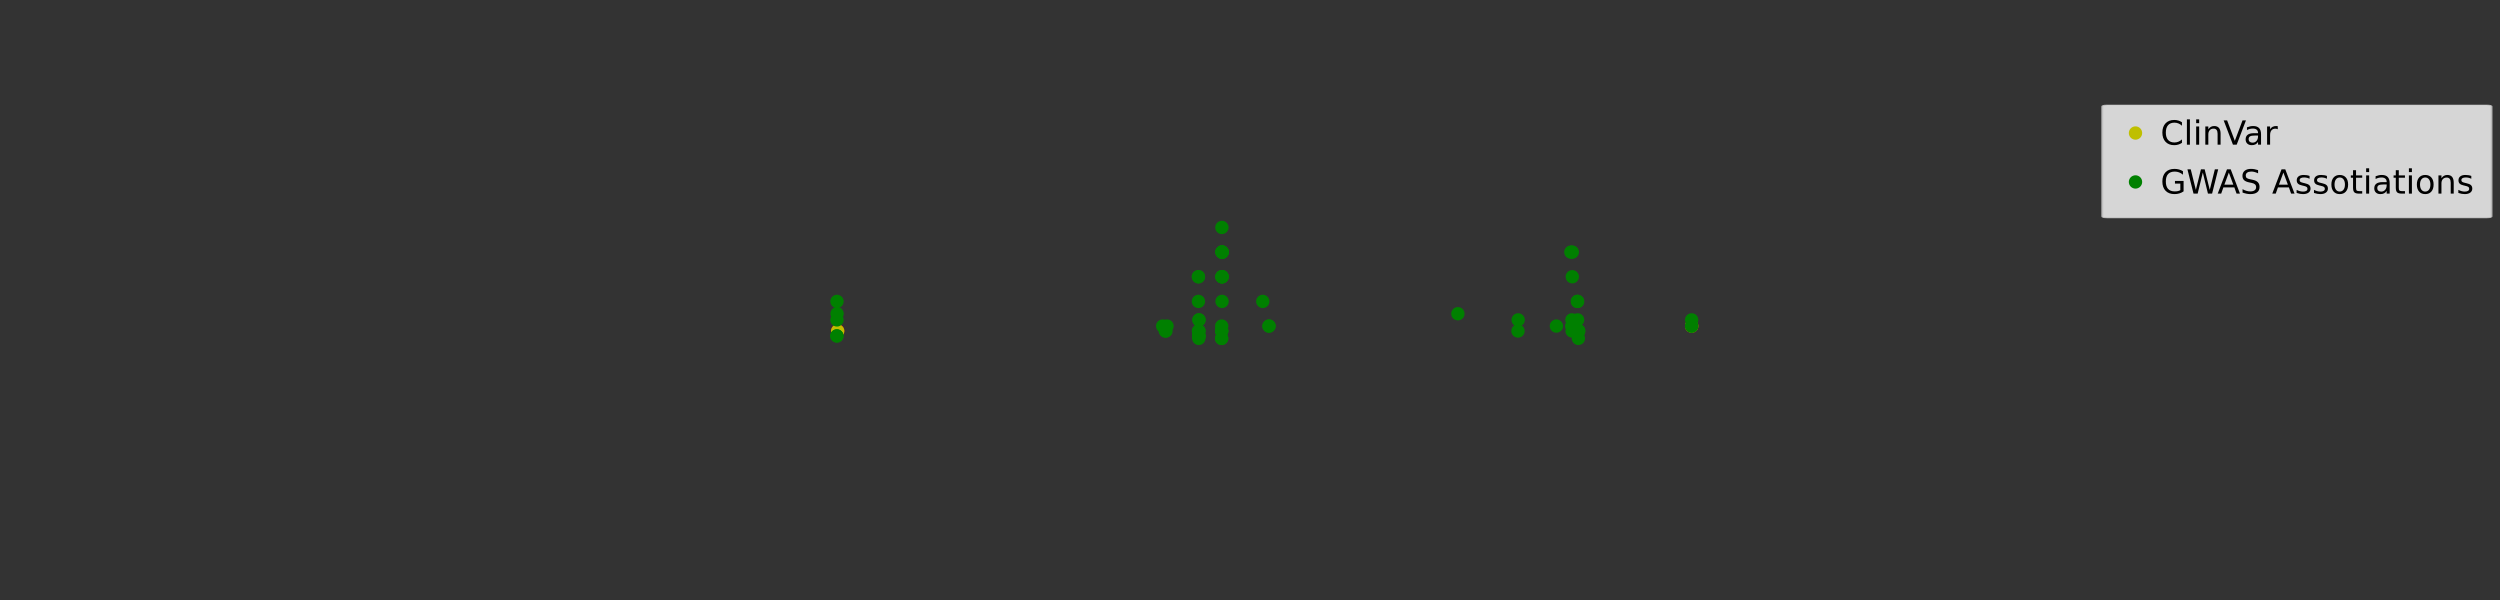 <?xml version="1.0" encoding="UTF-8" standalone="no"?>
<svg
   width="750pt"
   height="180pt"
   viewBox="0 0 750 180"
   version="1.1"
   id="svg242"
   sodipodi:docname="result_mhc_region_gwas.svg"
   inkscape:version="1.3.2 (091e20e, 2023-11-25)"
   xmlns:inkscape="http://www.inkscape.org/namespaces/inkscape"
   xmlns:sodipodi="http://sodipodi.sourceforge.net/DTD/sodipodi-0.dtd"
   xmlns:xlink="http://www.w3.org/1999/xlink"
   xmlns="http://www.w3.org/2000/svg"
   xmlns:svg="http://www.w3.org/2000/svg"
   xmlns:rdf="http://www.w3.org/1999/02/22-rdf-syntax-ns#"
   xmlns:cc="http://creativecommons.org/ns#"
   xmlns:dc="http://purl.org/dc/elements/1.1/">
  <rect x="0" y="0" width="750" height="180" fill="#333333" stroke="none"/>
  <sodipodi:namedview
     id="namedview242"
     pagecolor="#ffffff"
     bordercolor="#000000"
     borderopacity="0.25"
     inkscape:showpageshadow="2"
     inkscape:pageopacity="0.0"
     inkscape:pagecheckerboard="0"
     inkscape:deskcolor="#d1d1d1"
     inkscape:document-units="pt"
     inkscape:zoom="0.62106398"
     inkscape:cx="549.05777"
     inkscape:cy="90.167845"
     inkscape:window-width="1312"
     inkscape:window-height="449"
     inkscape:window-x="62"
     inkscape:window-y="25"
     inkscape:window-maximized="0"
     inkscape:current-layer="axes_1" />
  <defs
     id="defs1">
    <style
       type="text/css"
       id="style1">*{stroke-linejoin: round; stroke-linecap: butt}</style>
    <path
       id="path4371"
       d="M 1831,0 50,4666 H 709 L 2188,738 3669,4666 h 656 L 2547,0 Z"
       transform="scale(0.016)" />
    <path
       id="path4372"
       d="M 3809,666 V 1919 H 2778 v 519 H 4434 V 434 Q 4069,175 3628,42 3188,-91 2688,-91 1594,-91 976,548 359,1188 359,2328 q 0,1144 617,1783 618,639 1712,639 456,0 867,-113 411,-112 758,-331 v -672 q -350,297 -744,447 -394,150 -828,150 -857,0 -1287,-478 -429,-478 -429,-1425 0,-944 429,-1422 430,-478 1287,-478 334,0 596,58 263,58 472,180 z"
       transform="scale(0.016)" />
    <path
       id="path4373"
       d="m 213,4666 h 637 l 981,-3944 978,3944 h 710 l 981,-3944 978,3944 h 641 L 4947,0 H 4153 L 3169,4050 2175,0 h -794 z"
       transform="scale(0.016)" />
    <path
       id="path4374"
       d="m 3425,4513 v -616 q -359,172 -678,256 -319,85 -616,85 -515,0 -795,-200 -280,-200 -280,-569 0,-310 186,-468 186,-157 705,-254 l 381,-78 q 706,-135 1042,-474 336,-339 336,-907 0,-679 -455,-1029 -454,-350 -1332,-350 -331,0 -705,75 -373,75 -773,222 v 650 q 384,-215 753,-325 369,-109 725,-109 540,0 834,212 294,213 294,607 0,343 -211,537 -211,194 -692,291 l -385,75 q -706,140 -1022,440 -315,300 -315,835 0,619 436,975 436,356 1201,356 329,0 669,-60 341,-59 697,-177 z"
       transform="scale(0.016)" />
    <path
       id="path4375"
       d="M 628,4666 H 3309 V 4134 H 1259 V 2759 H 3109 V 2228 H 1259 V 0 H 628 Z"
       transform="scale(0.016)" />
    <path
       id="path4376"
       d="m 2906,2969 v 1894 h 575 V 0 H 2906 V 525 Q 2725,213 2448,61 2172,-91 1784,-91 1150,-91 751,415 353,922 353,1747 q 0,825 398,1331 399,506 1033,506 388,0 664,-152 277,-151 458,-463 z M 947,1747 q 0,-634 261,-995 261,-361 717,-361 456,0 718,361 263,361 263,995 0,634 -263,995 -262,361 -718,361 -456,0 -717,-361 -261,-361 -261,-995 z"
       transform="scale(0.016)" />
    <path
       id="path4377"
       d="m 1556,2509 q -284,-253 -417,-505 -133,-251 -133,-526 0,-456 331,-759 332,-303 832,-303 297,0 556,98 259,99 488,299 z m 441,350 1587,-1625 q 185,279 288,596 103,317 122,673 h 581 Q 4538,2091 4375,1687 4213,1284 3922,891 L 4794,0 H 4006 L 3559,459 Q 3234,181 2878,45 2522,-91 2113,-91 1359,-91 881,339 403,769 403,1441 q 0,400 209,751 210,352 629,661 -150,197 -229,392 -78,196 -78,383 0,506 347,814 347,308 922,308 260,0 517,-56 258,-56 524,-169 v -569 q -272,147 -519,223 -247,77 -459,77 -328,0 -533,-174 -205,-173 -205,-448 0,-159 92,-320 93,-161 377,-455 z"
       transform="scale(0.016)" />
    <path
       id="path4378"
       d="M -19,4666 H 3928 V 4134 H 2272 V 0 H 1638 V 4134 H -19 Z"
       transform="scale(0.016)" />
    <path
       id="path4379"
       d="m 628,4666 h 631 V 0 H 628 Z"
       transform="scale(0.016)" />
    <path
       id="path4380"
       d="m 2906,1791 q 0,625 -258,968 -257,344 -723,344 -462,0 -720,-344 -258,-343 -258,-968 0,-622 258,-966 258,-344 720,-344 466,0 723,344 258,344 258,966 z M 3481,434 q 0,-893 -397,-1329 -396,-436 -1215,-436 -303,0 -572,45 -269,45 -522,139 v 559 q 253,-137 500,-202 247,-66 503,-66 566,0 847,295 281,295 281,892 V 616 Q 2728,306 2450,153 2172,0 1784,0 1141,0 747,490 353,981 353,1791 q 0,812 394,1302 394,491 1037,491 388,0 666,-153 278,-153 456,-462 v 531 h 575 z"
       transform="scale(0.016)" />
    <path
       id="path4381"
       d="M 313,2009 H 1997 V 1497 H 313 Z"
       transform="scale(0.016)" />
    <path
       id="path4382"
       d="M 1259,4147 V 2394 h 794 q 441,0 681,228 241,228 241,650 0,419 -241,647 -240,228 -681,228 z m -631,519 h 1425 q 785,0 1186,-355 402,-355 402,-1039 0,-691 -402,-1044 -401,-353 -1186,-353 H 1259 V 0 H 628 Z"
       transform="scale(0.016)" />
    <path
       id="path4383"
       d="m 703,97 v 575 q 238,-113 481,-172 244,-59 479,-59 625,0 954,420 330,420 377,1277 -181,-269 -460,-413 -278,-144 -615,-144 -700,0 -1108,423 -408,424 -408,1159 0,718 425,1152 425,435 1131,435 810,0 1236,-621 427,-620 427,-1801 Q 3622,1225 3098,567 2575,-91 1691,-91 1453,-91 1209,-44 966,3 703,97 Z m 1256,1978 q 425,0 673,290 249,291 249,798 0,503 -249,795 -248,292 -673,292 -425,0 -673,-292 -248,-292 -248,-795 0,-507 248,-798 248,-290 673,-290 z"
       transform="scale(0.016)" />
    <clipPath
       id="pfb8b03f2d0">
      <rect
         x="62.48"
         y="26.16"
         width="563.605"
         height="111.88"
         id="rect249" />
    </clipPath>
  </defs>
  <g
     id="figure_1">
    <g
       id="patch_1" />
    <g
       id="axes_1">
      <g
         id="line2d_20">
        <defs
           id="defs142">
          <path
             id="mb876ca64da"
             d="M 0,1.5 C 0.398,1.5 0.779,1.342 1.061,1.061 1.342,0.779 1.5,0.398 1.5,0 1.5,-0.398 1.342,-0.779 1.061,-1.061 0.779,-1.342 0.398,-1.5 0,-1.5 c -0.398,0 -0.779,0.158 -1.061,0.439 C -1.342,-0.779 -1.5,-0.398 -1.5,0 c 0,0.398 0.158,0.779 0.439,1.061 C -0.779,1.342 -0.398,1.5 0,1.5 Z"
             style="stroke:#ff0000" />
        </defs>
        <g
           clip-path="url(#p915040bf89)"
           id="g144">
          <use
             xlink:href="#mb876ca64da"
             x="251.302"
             y="99.298"
             style="fill:#ff0000;stroke:#ff0000"
             id="use143" />
          <use
             xlink:href="#mb876ca64da"
             x="507.493"
             y="97.819"
             style="fill:#ff0000;stroke:#ff0000"
             id="use144" />
        </g>
      </g>
      <g
         id="line2d_21">
        <defs
           id="defs144">
          <path
             id="m802cf6f6c8"
             d="M 0,1.5 C 0.398,1.5 0.779,1.342 1.061,1.061 1.342,0.779 1.5,0.398 1.5,0 1.5,-0.398 1.342,-0.779 1.061,-1.061 0.779,-1.342 0.398,-1.5 0,-1.5 c -0.398,0 -0.779,0.158 -1.061,0.439 C -1.342,-0.779 -1.5,-0.398 -1.5,0 c 0,0.398 0.158,0.779 0.439,1.061 C -0.779,1.342 -0.398,1.5 0,1.5 Z"
             style="stroke:#bfbf00" />
        </defs>
        <g
           clip-path="url(#p915040bf89)"
           id="g146">
          <use
             xlink:href="#m802cf6f6c8"
             x="251.302"
             y="99.298"
             style="fill:#bfbf00;stroke:#bfbf00"
             id="use145" />
          <use
             xlink:href="#m802cf6f6c8"
             x="507.493"
             y="97.819"
             style="fill:#bfbf00;stroke:#bfbf00"
             id="use146" />
        </g>
      </g>
      <g
         id="line2d_22">
        <defs
           id="defs146">
          <path
             id="mecb39e21fc"
             d="M 0,1.5 C 0.398,1.5 0.779,1.342 1.061,1.061 1.342,0.779 1.5,0.398 1.5,0 1.5,-0.398 1.342,-0.779 1.061,-1.061 0.779,-1.342 0.398,-1.5 0,-1.5 c -0.398,0 -0.779,0.158 -1.061,0.439 C -1.342,-0.779 -1.5,-0.398 -1.5,0 c 0,0.398 0.158,0.779 0.439,1.061 C -0.779,1.342 -0.398,1.5 0,1.5 Z"
             style="stroke:#008000" />
        </defs>
        <g
           clip-path="url(#p915040bf89)"
           id="g212">
          <use
             xlink:href="#mecb39e21fc"
             x="251.062"
             y="100.777"
             style="fill:#008000;stroke:#008000"
             id="use147" />
          <use
             xlink:href="#mecb39e21fc"
             x="251.064"
             y="100.777"
             style="fill:#008000;stroke:#008000"
             id="use148" />
          <use
             xlink:href="#mecb39e21fc"
             x="251.093"
             y="95.969"
             style="fill:#008000;stroke:#008000"
             id="use149" />
          <use
             xlink:href="#mecb39e21fc"
             x="251.098"
             y="90.422"
             style="fill:#008000;stroke:#008000"
             id="use150" />
          <use
             xlink:href="#mecb39e21fc"
             x="251.124"
             y="94.12"
             style="fill:#008000;stroke:#008000"
             id="use151" />
          <use
             xlink:href="#mecb39e21fc"
             x="348.796"
             y="97.819"
             style="fill:#008000;stroke:#008000"
             id="use152" />
          <use
             xlink:href="#mecb39e21fc"
             x="349.593"
             y="99.298"
             style="fill:#008000;stroke:#008000"
             id="use153" />
          <use
             xlink:href="#mecb39e21fc"
             x="349.781"
             y="99.298"
             style="fill:#008000;stroke:#008000"
             id="use154" />
          <use
             xlink:href="#mecb39e21fc"
             x="350.107"
             y="97.819"
             style="fill:#008000;stroke:#008000"
             id="use155" />
          <use
             xlink:href="#mecb39e21fc"
             x="359.526"
             y="83.025"
             style="fill:#008000;stroke:#008000"
             id="use156" />
          <use
             xlink:href="#mecb39e21fc"
             x="359.526"
             y="83.025"
             style="fill:#008000;stroke:#008000"
             id="use157" />
          <use
             xlink:href="#mecb39e21fc"
             x="359.526"
             y="90.422"
             style="fill:#008000;stroke:#008000"
             id="use158" />
          <use
             xlink:href="#mecb39e21fc"
             x="359.533"
             y="99.298"
             style="fill:#008000;stroke:#008000"
             id="use159" />
          <use
             xlink:href="#mecb39e21fc"
             x="359.631"
             y="101.517"
             style="fill:#008000;stroke:#008000"
             id="use160" />
          <use
             xlink:href="#mecb39e21fc"
             x="359.661"
             y="100.777"
             style="fill:#008000;stroke:#008000"
             id="use161" />
          <use
             xlink:href="#mecb39e21fc"
             x="359.663"
             y="100.777"
             style="fill:#008000;stroke:#008000"
             id="use162" />
          <use
             xlink:href="#mecb39e21fc"
             x="359.668"
             y="100.777"
             style="fill:#008000;stroke:#008000"
             id="use163" />
          <use
             xlink:href="#mecb39e21fc"
             x="359.669"
             y="100.777"
             style="fill:#008000;stroke:#008000"
             id="use164" />
          <use
             xlink:href="#mecb39e21fc"
             x="359.674"
             y="99.298"
             style="fill:#008000;stroke:#008000"
             id="use165" />
          <use
             xlink:href="#mecb39e21fc"
             x="359.674"
             y="99.298"
             style="fill:#008000;stroke:#008000"
             id="use166" />
          <use
             xlink:href="#mecb39e21fc"
             x="359.69"
             y="95.969"
             style="fill:#008000;stroke:#008000"
             id="use167" />
          <use
             xlink:href="#mecb39e21fc"
             x="359.693"
             y="95.969"
             style="fill:#008000;stroke:#008000"
             id="use168" />
          <use
             xlink:href="#mecb39e21fc"
             x="366.483"
             y="99.298"
             style="fill:#008000;stroke:#008000"
             id="use169" />
          <use
             xlink:href="#mecb39e21fc"
             x="366.488"
             y="101.517"
             style="fill:#008000;stroke:#008000"
             id="use170" />
          <use
             xlink:href="#mecb39e21fc"
             x="366.49"
             y="101.517"
             style="fill:#008000;stroke:#008000"
             id="use171" />
          <use
             xlink:href="#mecb39e21fc"
             x="366.509"
             y="99.298"
             style="fill:#008000;stroke:#008000"
             id="use172" />
          <use
             xlink:href="#mecb39e21fc"
             x="366.514"
             y="97.819"
             style="fill:#008000;stroke:#008000"
             id="use173" />
          <use
             xlink:href="#mecb39e21fc"
             x="366.519"
             y="99.298"
             style="fill:#008000;stroke:#008000"
             id="use174" />
          <use
             xlink:href="#mecb39e21fc"
             x="366.567"
             y="75.628"
             style="fill:#008000;stroke:#008000"
             id="use175" />
          <use
             xlink:href="#mecb39e21fc"
             x="366.568"
             y="68.231"
             style="fill:#008000;stroke:#008000"
             id="use176" />
          <use
             xlink:href="#mecb39e21fc"
             x="366.584"
             y="83.025"
             style="fill:#008000;stroke:#008000"
             id="use177" />
          <use
             xlink:href="#mecb39e21fc"
             x="366.588"
             y="83.025"
             style="fill:#008000;stroke:#008000"
             id="use178" />
          <use
             xlink:href="#mecb39e21fc"
             x="366.618"
             y="90.422"
             style="fill:#008000;stroke:#008000"
             id="use179" />
          <use
             xlink:href="#mecb39e21fc"
             x="366.62"
             y="83.025"
             style="fill:#008000;stroke:#008000"
             id="use180" />
          <use
             xlink:href="#mecb39e21fc"
             x="366.624"
             y="83.025"
             style="fill:#008000;stroke:#008000"
             id="use181" />
          <use
             xlink:href="#mecb39e21fc"
             x="366.629"
             y="75.628"
             style="fill:#008000;stroke:#008000"
             id="use182" />
          <use
             xlink:href="#mecb39e21fc"
             x="366.644"
             y="75.628"
             style="fill:#008000;stroke:#008000"
             id="use183" />
          <use
             xlink:href="#mecb39e21fc"
             x="366.645"
             y="75.628"
             style="fill:#008000;stroke:#008000"
             id="use184" />
          <use
             xlink:href="#mecb39e21fc"
             x="366.645"
             y="75.628"
             style="fill:#008000;stroke:#008000"
             id="use185" />
          <use
             xlink:href="#mecb39e21fc"
             x="378.825"
             y="90.422"
             style="fill:#008000;stroke:#008000"
             id="use186" />
          <use
             xlink:href="#mecb39e21fc"
             x="380.701"
             y="97.819"
             style="fill:#008000;stroke:#008000"
             id="use187" />
          <use
             xlink:href="#mecb39e21fc"
             x="380.702"
             y="97.819"
             style="fill:#008000;stroke:#008000"
             id="use188" />
          <use
             xlink:href="#mecb39e21fc"
             x="437.365"
             y="94.12"
             style="fill:#008000;stroke:#008000"
             id="use189" />
          <use
             xlink:href="#mecb39e21fc"
             x="455.394"
             y="99.298"
             style="fill:#008000;stroke:#008000"
             id="use190" />
          <use
             xlink:href="#mecb39e21fc"
             x="455.444"
             y="95.969"
             style="fill:#008000;stroke:#008000"
             id="use191" />
          <use
             xlink:href="#mecb39e21fc"
             x="466.918"
             y="97.819"
             style="fill:#008000;stroke:#008000"
             id="use192" />
          <use
             xlink:href="#mecb39e21fc"
             x="471.264"
             y="75.628"
             style="fill:#008000;stroke:#008000"
             id="use193" />
          <use
             xlink:href="#mecb39e21fc"
             x="471.579"
             y="97.819"
             style="fill:#008000;stroke:#008000"
             id="use194" />
          <use
             xlink:href="#mecb39e21fc"
             x="471.58"
             y="95.969"
             style="fill:#008000;stroke:#008000"
             id="use195" />
          <use
             xlink:href="#mecb39e21fc"
             x="471.586"
             y="97.819"
             style="fill:#008000;stroke:#008000"
             id="use196" />
          <use
             xlink:href="#mecb39e21fc"
             x="471.636"
             y="99.298"
             style="fill:#008000;stroke:#008000"
             id="use197" />
          <use
             xlink:href="#mecb39e21fc"
             x="471.687"
             y="83.025"
             style="fill:#008000;stroke:#008000"
             id="use198" />
          <use
             xlink:href="#mecb39e21fc"
             x="471.689"
             y="75.628"
             style="fill:#008000;stroke:#008000"
             id="use199" />
          <use
             xlink:href="#mecb39e21fc"
             x="473.215"
             y="90.422"
             style="fill:#008000;stroke:#008000"
             id="use200" />
          <use
             xlink:href="#mecb39e21fc"
             x="473.274"
             y="95.969"
             style="fill:#008000;stroke:#008000"
             id="use201" />
          <use
             xlink:href="#mecb39e21fc"
             x="473.277"
             y="90.422"
             style="fill:#008000;stroke:#008000"
             id="use202" />
          <use
             xlink:href="#mecb39e21fc"
             x="473.497"
             y="99.298"
             style="fill:#008000;stroke:#008000"
             id="use203" />
          <use
             xlink:href="#mecb39e21fc"
             x="473.498"
             y="99.298"
             style="fill:#008000;stroke:#008000"
             id="use204" />
          <use
             xlink:href="#mecb39e21fc"
             x="473.501"
             y="99.298"
             style="fill:#008000;stroke:#008000"
             id="use205" />
          <use
             xlink:href="#mecb39e21fc"
             x="473.513"
             y="99.298"
             style="fill:#008000;stroke:#008000"
             id="use206" />
          <use
             xlink:href="#mecb39e21fc"
             x="473.513"
             y="99.298"
             style="fill:#008000;stroke:#008000"
             id="use207" />
          <use
             xlink:href="#mecb39e21fc"
             x="473.517"
             y="101.517"
             style="fill:#008000;stroke:#008000"
             id="use208" />
          <use
             xlink:href="#mecb39e21fc"
             x="473.643"
             y="99.298"
             style="fill:#008000;stroke:#008000"
             id="use209" />
          <use
             xlink:href="#mecb39e21fc"
             x="507.491"
             y="97.819"
             style="fill:#008000;stroke:#008000"
             id="use210" />
          <use
             xlink:href="#mecb39e21fc"
             x="507.495"
             y="97.819"
             style="fill:#008000;stroke:#008000"
             id="use211" />
          <use
             xlink:href="#mecb39e21fc"
             x="507.498"
             y="95.969"
             style="fill:#008000;stroke:#008000"
             id="use212" />
        </g>
      </g>
    </g>
  </g>
  <defs
     id="defs242">
    <clipPath
       id="p915040bf89">
      <rect
         x="54.11"
         y="26.16"
         width="571.975"
         height="111.88"
         id="rect242" />
    </clipPath>
  </defs>
  <g
     id="patch_7"
     style="stroke-linecap:butt;stroke-linejoin:round"
     transform="matrix(0.684,0,0,0.226,262.287,27.548)">
    <path
       d="m 540.65,167.311 h 166.588 q 2,0 2,-2 V 19.529 q 0,-2 -2,-2 H 540.65 q -2,0 -2,2 V 165.311 q 0,2 2,2 z"
       style="opacity:0.8;fill:#ffffff;stroke:#cccccc;stroke-linecap:butt;stroke-linejoin:miter"
       id="path324-6" />
  </g>
  <g
     id="line2d_144"
     style="stroke-linecap:butt;stroke-linejoin:round"
     transform="translate(87.998,14.281)">
    <g
       id="g324"
       style="stroke-linecap:butt;stroke-linejoin:round">
      <path
         id="use324"
         d="m 552.65,27.128 c 0.398,0 0.779,-0.158 1.061,-0.439 0.281,-0.281 0.439,-0.663 0.439,-1.061 0,-0.398 -0.158,-0.779 -0.439,-1.061 -0.281,-0.281 -0.663,-0.439 -1.061,-0.439 -0.398,0 -0.779,0.158 -1.061,0.439 -0.281,0.281 -0.439,0.663 -0.439,1.061 0,0.398 0.158,0.779 0.439,1.061 0.281,0.281 0.663,0.439 1.061,0.439 z"
         style="fill:#bfbf00;stroke:#bfbf00;stroke-linecap:butt;stroke-linejoin:round" />
    </g>
  </g>
  <g
     id="text_19-1"
     style="stroke-linecap:butt;stroke-linejoin:round"
     transform="translate(77.498,14.281)">
    <!-- ClinVar -->
    <g
       transform="matrix(0.1,0,0,-0.1,570.65,29.128)"
       id="g331"
       style="stroke-linecap:butt;stroke-linejoin:round">
      <defs
         id="defs324">
        <path
           id="path242"
           d="M 1831,0 50,4666 H 709 L 2188,738 3669,4666 h 656 L 2547,0 Z"
           transform="scale(0.016)" />
      </defs>
      <path
         id="use325"
         d="M 64.406,67.281 V 56.891 q -4.984,4.641 -10.625,6.922 -5.641,2.297 -11.984,2.297 -12.5,0 -19.141,-7.641 -6.641,-7.641 -6.641,-22.094 0,-14.406 6.641,-22.047 Q 29.297,6.688 41.797,6.688 q 6.344,0 11.984,2.297 5.641,2.297 10.625,6.938 V 5.609 Q 59.234,2.094 53.438,0.328 q -5.781,-1.75 -12.219,-1.75 -16.562,0 -26.094,10.125 Q 5.609,18.844 5.609,36.375 q 0,17.578 9.516,27.703 9.531,10.141 26.094,10.141 6.531,0 12.312,-1.734 5.797,-1.734 10.875,-5.203 z"
         style="stroke-width:0.016" />
      <path
         id="use326"
         d="m 79.246,75.984 h 8.984 V 0 h -8.984 z"
         style="stroke-width:0.016" />
      <path
         id="use327"
         d="m 107.029,54.688 h 8.984 V 0 h -8.984 z m 0,21.297 h 8.984 V 64.594 h -8.984 z"
         style="stroke-width:0.016" />
      <path
         id="use328"
         d="M 180.281,33.016 V 0 h -8.984 v 32.719 q 0,7.766 -3.031,11.609 -3.031,3.859 -9.078,3.859 -7.281,0 -11.484,-4.641 -4.203,-4.625 -4.203,-12.641 V 0 h -9.031 v 54.688 h 9.031 v -8.5 q 3.234,4.938 7.594,7.375 4.375,2.438 10.094,2.438 9.422,0 14.25,-5.828 4.844,-5.828 4.844,-17.156 z"
         style="stroke-width:0.016" />
      <path
         id="use329"
         d="m 217.379,0 -27.828,72.906 h 10.297 l 23.109,-61.375 23.141,61.375 h 10.25 L 228.566,0 Z"
         style="stroke-width:0.016;stroke-linecap:butt;stroke-linejoin:round" />
      <path
         id="use330"
         d="m 283.709,27.484 q -10.891,0 -15.094,-2.484 -4.203,-2.484 -4.203,-8.5 0,-4.781 3.156,-7.594 3.156,-2.797 8.562,-2.797 7.484,0 12,5.297 4.516,5.297 4.516,14.078 v 2 z m 17.922,3.719 V 0 h -8.984 v 8.297 q -3.078,-4.969 -7.672,-7.344 -4.594,-2.375 -11.234,-2.375 -8.391,0 -13.359,4.719 -4.953,4.719 -4.953,12.625 0,9.219 6.172,13.906 6.188,4.688 18.438,4.688 h 12.609 v 0.891 q 0,6.203 -4.078,9.594 -4.078,3.391 -11.453,3.391 -4.688,0 -9.141,-1.125 -4.438,-1.125 -8.531,-3.375 v 8.312 q 4.922,1.906 9.562,2.844 Q 273.646,56 278.037,56 q 11.875,0 17.734,-6.156 5.859,-6.141 5.859,-18.641 z"
         style="stroke-width:0.016" />
      <path
         id="use331"
         d="m 351.816,46.297 q -1.516,0.875 -3.297,1.281 Q 346.738,48 344.598,48 336.973,48 332.895,43.047 328.816,38.094 328.816,28.812 V 0 h -9.031 v 54.688 h 9.031 v -8.5 q 2.844,4.984 7.375,7.391 Q 340.738,56 347.238,56 q 0.922,0 2.047,-0.125 1.125,-0.109 2.484,-0.359 z"
         style="stroke-width:0.016" />
    </g>
  </g>
  <g
     id="line2d_145"
     style="stroke-linecap:butt;stroke-linejoin:round"
     transform="translate(87.998,14.281)">
    <g
       id="g332"
       style="stroke-linecap:butt;stroke-linejoin:round">
      <path
         id="use332"
         d="m 552.65,41.806 c 0.398,0 0.779,-0.158 1.061,-0.439 0.281,-0.281 0.439,-0.663 0.439,-1.061 0,-0.398 -0.158,-0.779 -0.439,-1.061 -0.281,-0.281 -0.663,-0.439 -1.061,-0.439 -0.398,0 -0.779,0.158 -1.061,0.439 -0.281,0.281 -0.439,0.663 -0.439,1.061 0,0.398 0.158,0.779 0.439,1.061 0.281,0.281 0.663,0.439 1.061,0.439 z"
         style="fill:#008000;stroke:#008000;stroke-linecap:butt;stroke-linejoin:round" />
    </g>
  </g>
  <g
     id="text_20-2"
     style="stroke-linecap:butt;stroke-linejoin:round"
     transform="translate(77.498,14.281)">
    <!-- GWAS Assotiations -->
    <g
       transform="matrix(0.1,0,0,-0.1,570.65,43.806)"
       id="g349"
       style="stroke-linecap:butt;stroke-linejoin:round">
      <defs
         id="defs332">
        <path
           id="path243"
           d="M 3809,666 V 1919 H 2778 v 519 H 4434 V 434 Q 4069,175 3628,42 3188,-91 2688,-91 1594,-91 976,548 359,1188 359,2328 q 0,1144 617,1783 618,639 1712,639 456,0 867,-113 411,-112 758,-331 v -672 q -350,297 -744,447 -394,150 -828,150 -857,0 -1287,-478 -429,-478 -429,-1425 0,-944 429,-1422 430,-478 1287,-478 334,0 596,58 263,58 472,180 z"
           transform="scale(0.016)" />
        <path
           id="path244"
           d="m 213,4666 h 637 l 981,-3944 978,3944 h 710 l 981,-3944 978,3944 h 641 L 4947,0 H 4153 L 3169,4050 2175,0 h -794 z"
           transform="scale(0.016)" />
        <path
           id="path245"
           d="m 3425,4513 v -616 q -359,172 -678,256 -319,85 -616,85 -515,0 -795,-200 -280,-200 -280,-569 0,-310 186,-468 186,-157 705,-254 l 381,-78 q 706,-135 1042,-474 336,-339 336,-907 0,-679 -455,-1029 -454,-350 -1332,-350 -331,0 -705,75 -373,75 -773,222 v 650 q 384,-215 753,-325 369,-109 725,-109 540,0 834,212 294,213 294,607 0,343 -211,537 -211,194 -692,291 l -385,75 q -706,140 -1022,440 -315,300 -315,835 0,619 436,975 436,356 1201,356 329,0 669,-60 341,-59 697,-177 z"
           transform="scale(0.016)" />
      </defs>
      <path
         id="use333"
         d="M 59.516,10.406 V 29.984 H 43.406 v 8.109 h 25.875 V 6.781 Q 63.578,2.734 56.688,0.656 49.812,-1.422 42,-1.422 q -17.094,0 -26.75,9.984 -9.641,10 -9.641,27.812 0,17.875 9.641,27.859 9.656,9.984 26.75,9.984 7.125,0 13.547,-1.766 6.422,-1.75 11.844,-5.172 v -10.5 q -5.469,4.641 -11.625,6.984 -6.156,2.344 -12.938,2.344 -13.391,0 -20.109,-7.469 -6.703,-7.469 -6.703,-22.266 0,-14.75 6.703,-22.219 6.719,-7.469 20.109,-7.469 5.219,0 9.312,0.906 4.109,0.906 7.375,2.812 z"
         style="stroke-width:0.016;stroke-linecap:butt;stroke-linejoin:round" />
      <path
         id="use334"
         d="m 80.818,72.906 h 9.953 l 15.328,-61.625 15.281,61.625 h 11.094 l 15.328,-61.625 15.281,61.625 h 10.016 L 154.787,0 H 142.381 L 127.006,63.281 111.475,0 H 99.068 Z"
         style="stroke-width:0.016;stroke-linecap:butt;stroke-linejoin:round" />
      <path
         id="use335"
         d="M 205.055,63.188 191.664,26.906 h 26.812 z m -5.578,9.719 h 11.188 L 238.445,0 h -10.25 l -6.641,18.703 H 188.695 L 182.055,0 h -10.406 z"
         style="stroke-width:0.016" />
      <path
         id="use336"
         d="m 292.791,70.516 v -9.625 q -5.609,2.688 -10.594,4 -4.984,1.328 -9.625,1.328 -8.047,0 -12.422,-3.125 -4.375,-3.125 -4.375,-8.891 0,-4.844 2.906,-7.312 2.906,-2.453 11.016,-3.969 l 5.953,-1.219 q 11.031,-2.109 16.281,-7.406 5.25,-5.297 5.25,-14.172 0,-10.609 -7.109,-16.078 -7.094,-5.469 -20.812,-5.469 -5.172,0 -11.016,1.172 -5.828,1.172 -12.078,3.469 V 13.375 q 6,-3.359 11.766,-5.078 5.766,-1.703 11.328,-1.703 8.438,0 13.031,3.312 4.594,3.328 4.594,9.484 0,5.359 -3.297,8.391 -3.297,3.031 -10.812,4.547 L 266.76,33.5 q -11.031,2.188 -15.969,6.875 -4.922,4.688 -4.922,13.047 0,9.672 6.812,15.234 6.812,5.562 18.766,5.562 5.141,0 10.453,-0.938 5.328,-0.922 10.891,-2.766 z"
         style="stroke-width:0.016;stroke-linecap:butt;stroke-linejoin:round" />
      <path
         id="use337"
         d=""
         style="stroke-width:0.016" />
      <path
         id="use338"
         d="M 368.727,63.188 355.336,26.906 h 26.812 z m -5.578,9.719 h 11.188 L 402.117,0 h -10.25 l -6.641,18.703 H 352.367 L 345.727,0 h -10.406 z"
         style="stroke-width:0.016" />
      <path
         id="use339"
         d="m 447.229,53.078 v -8.5 q -3.797,1.953 -7.906,2.922 -4.094,0.984 -8.5,0.984 -6.688,0 -10.031,-2.047 -3.344,-2.047 -3.344,-6.156 0,-3.125 2.391,-4.906 2.391,-1.781 9.625,-3.391 l 3.078,-0.688 q 9.562,-2.047 13.594,-5.781 4.031,-3.734 4.031,-10.422 0,-7.625 -6.031,-12.078 -6.031,-4.438 -16.578,-4.438 -4.391,0 -9.156,0.859 Q 413.635,0.297 408.369,2 v 9.281 q 4.984,-2.594 9.812,-3.891 4.828,-1.281 9.578,-1.281 6.344,0 9.75,2.172 3.422,2.172 3.422,6.125 0,3.656 -2.469,5.609 -2.453,1.953 -10.812,3.766 l -3.125,0.734 q -8.344,1.75 -12.062,5.391 -3.703,3.641 -3.703,9.984 0,7.719 5.469,11.906 Q 419.697,56 429.76,56 q 4.969,0 9.359,-0.734 4.406,-0.719 8.109,-2.188 z"
         style="stroke-width:0.016" />
      <path
         id="use340"
         d="m 499.328,53.078 v -8.5 q -3.797,1.953 -7.906,2.922 -4.094,0.984 -8.5,0.984 -6.688,0 -10.031,-2.047 -3.344,-2.047 -3.344,-6.156 0,-3.125 2.391,-4.906 2.391,-1.781 9.625,-3.391 l 3.078,-0.688 q 9.562,-2.047 13.594,-5.781 4.031,-3.734 4.031,-10.422 0,-7.625 -6.031,-12.078 -6.031,-4.438 -16.578,-4.438 -4.391,0 -9.156,0.859 Q 465.734,0.297 460.469,2 v 9.281 q 4.984,-2.594 9.812,-3.891 4.828,-1.281 9.578,-1.281 6.344,0 9.75,2.172 3.422,2.172 3.422,6.125 0,3.656 -2.469,5.609 -2.453,1.953 -10.812,3.766 l -3.125,0.734 q -8.344,1.75 -12.062,5.391 -3.703,3.641 -3.703,9.984 0,7.719 5.469,11.906 Q 471.797,56 481.859,56 q 4.969,0 9.359,-0.734 4.406,-0.719 8.109,-2.188 z"
         style="stroke-width:0.016" />
      <path
         id="use341"
         d="m 537.756,48.391 q -7.219,0 -11.422,-5.641 -4.203,-5.641 -4.203,-15.453 0,-9.812 4.172,-15.453 4.188,-5.641 11.453,-5.641 7.188,0 11.375,5.656 4.203,5.672 4.203,15.438 0,9.719 -4.203,15.406 -4.188,5.688 -11.375,5.688 z m 0,7.609 q 11.719,0 18.406,-7.625 6.703,-7.609 6.703,-21.078 0,-13.422 -6.703,-21.078 -6.688,-7.641 -18.406,-7.641 -11.766,0 -18.438,7.641 -6.656,7.656 -6.656,21.078 0,13.469 6.656,21.078 6.672,7.625 18.438,7.625 z"
         style="stroke-width:0.016" />
      <path
         id="use342"
         d="M 586.641,70.219 V 54.688 h 18.5 v -6.984 h -18.5 v -29.688 q 0,-6.688 1.828,-8.594 1.828,-1.906 7.453,-1.906 h 9.219 V 0 h -9.219 q -10.406,0 -14.359,3.875 -3.953,3.891 -3.953,14.141 v 29.688 h -6.594 V 54.688 h 6.594 v 15.531 z"
         style="stroke-width:0.016" />
      <path
         id="use343"
         d="m 616.959,54.688 h 8.984 V 0 h -8.984 z m 0,21.297 h 8.984 V 64.594 h -8.984 z"
         style="stroke-width:0.016" />
      <path
         id="use344"
         d="m 669.602,27.484 q -10.891,0 -15.094,-2.484 -4.203,-2.484 -4.203,-8.5 0,-4.781 3.156,-7.594 3.156,-2.797 8.562,-2.797 7.484,0 12,5.297 4.516,5.297 4.516,14.078 v 2 z m 17.922,3.719 V 0 h -8.984 v 8.297 q -3.078,-4.969 -7.672,-7.344 -4.594,-2.375 -11.234,-2.375 -8.391,0 -13.359,4.719 -4.953,4.719 -4.953,12.625 0,9.219 6.172,13.906 6.188,4.688 18.438,4.688 h 12.609 v 0.891 q 0,6.203 -4.078,9.594 -4.078,3.391 -11.453,3.391 -4.688,0 -9.141,-1.125 -4.438,-1.125 -8.531,-3.375 v 8.312 q 4.922,1.906 9.562,2.844 Q 659.539,56 663.93,56 q 11.875,0 17.734,-6.156 5.859,-6.141 5.859,-18.641 z"
         style="stroke-width:0.016" />
      <path
         id="use345"
         d="M 714.912,70.219 V 54.688 h 18.5 v -6.984 h -18.5 v -29.688 q 0,-6.688 1.828,-8.594 1.828,-1.906 7.453,-1.906 h 9.219 V 0 h -9.219 q -10.406,0 -14.359,3.875 -3.953,3.891 -3.953,14.141 v 29.688 h -6.594 V 54.688 h 6.594 v 15.531 z"
         style="stroke-width:0.016" />
      <path
         id="use346"
         d="m 745.23,54.688 h 8.984 V 0 h -8.984 z m 0,21.297 h 8.984 V 64.594 h -8.984 z"
         style="stroke-width:0.016" />
      <path
         id="use347"
         d="m 794.201,48.391 q -7.219,0 -11.422,-5.641 -4.203,-5.641 -4.203,-15.453 0,-9.812 4.172,-15.453 4.188,-5.641 11.453,-5.641 7.188,0 11.375,5.656 4.203,5.672 4.203,15.438 0,9.719 -4.203,15.406 -4.188,5.688 -11.375,5.688 z m 0,7.609 q 11.719,0 18.406,-7.625 6.703,-7.609 6.703,-21.078 0,-13.422 -6.703,-21.078 -6.688,-7.641 -18.406,-7.641 -11.766,0 -18.438,7.641 -6.656,7.656 -6.656,21.078 0,13.469 6.656,21.078 6.672,7.625 18.438,7.625 z"
         style="stroke-width:0.016" />
      <path
         id="use348"
         d="M 879.664,33.016 V 0 h -8.984 v 32.719 q 0,7.766 -3.031,11.609 -3.031,3.859 -9.078,3.859 -7.281,0 -11.484,-4.641 -4.203,-4.625 -4.203,-12.641 V 0 h -9.031 v 54.688 h 9.031 v -8.5 q 3.234,4.938 7.594,7.375 4.375,2.438 10.094,2.438 9.422,0 14.25,-5.828 4.844,-5.828 4.844,-17.156 z"
         style="stroke-width:0.016" />
      <path
         id="use349"
         d="m 932.434,53.078 v -8.5 q -3.797,1.953 -7.906,2.922 -4.094,0.984 -8.5,0.984 -6.688,0 -10.031,-2.047 -3.344,-2.047 -3.344,-6.156 0,-3.125 2.391,-4.906 2.391,-1.781 9.625,-3.391 l 3.078,-0.688 q 9.562,-2.047 13.594,-5.781 4.031,-3.734 4.031,-10.422 0,-7.625 -6.031,-12.078 -6.031,-4.438 -16.578,-4.438 -4.391,0 -9.156,0.859 Q 898.84,0.297 893.574,2 v 9.281 q 4.984,-2.594 9.812,-3.891 4.828,-1.281 9.578,-1.281 6.344,0 9.75,2.172 3.422,2.172 3.422,6.125 0,3.656 -2.469,5.609 -2.453,1.953 -10.812,3.766 l -3.125,0.734 q -8.344,1.75 -12.062,5.391 -3.703,3.641 -3.703,9.984 0,7.719 5.469,11.906 Q 904.902,56 914.965,56 q 4.969,0 9.359,-0.734 4.406,-0.719 8.109,-2.188 z"
         style="stroke-width:0.016" />
    </g>
  </g>
</svg>
